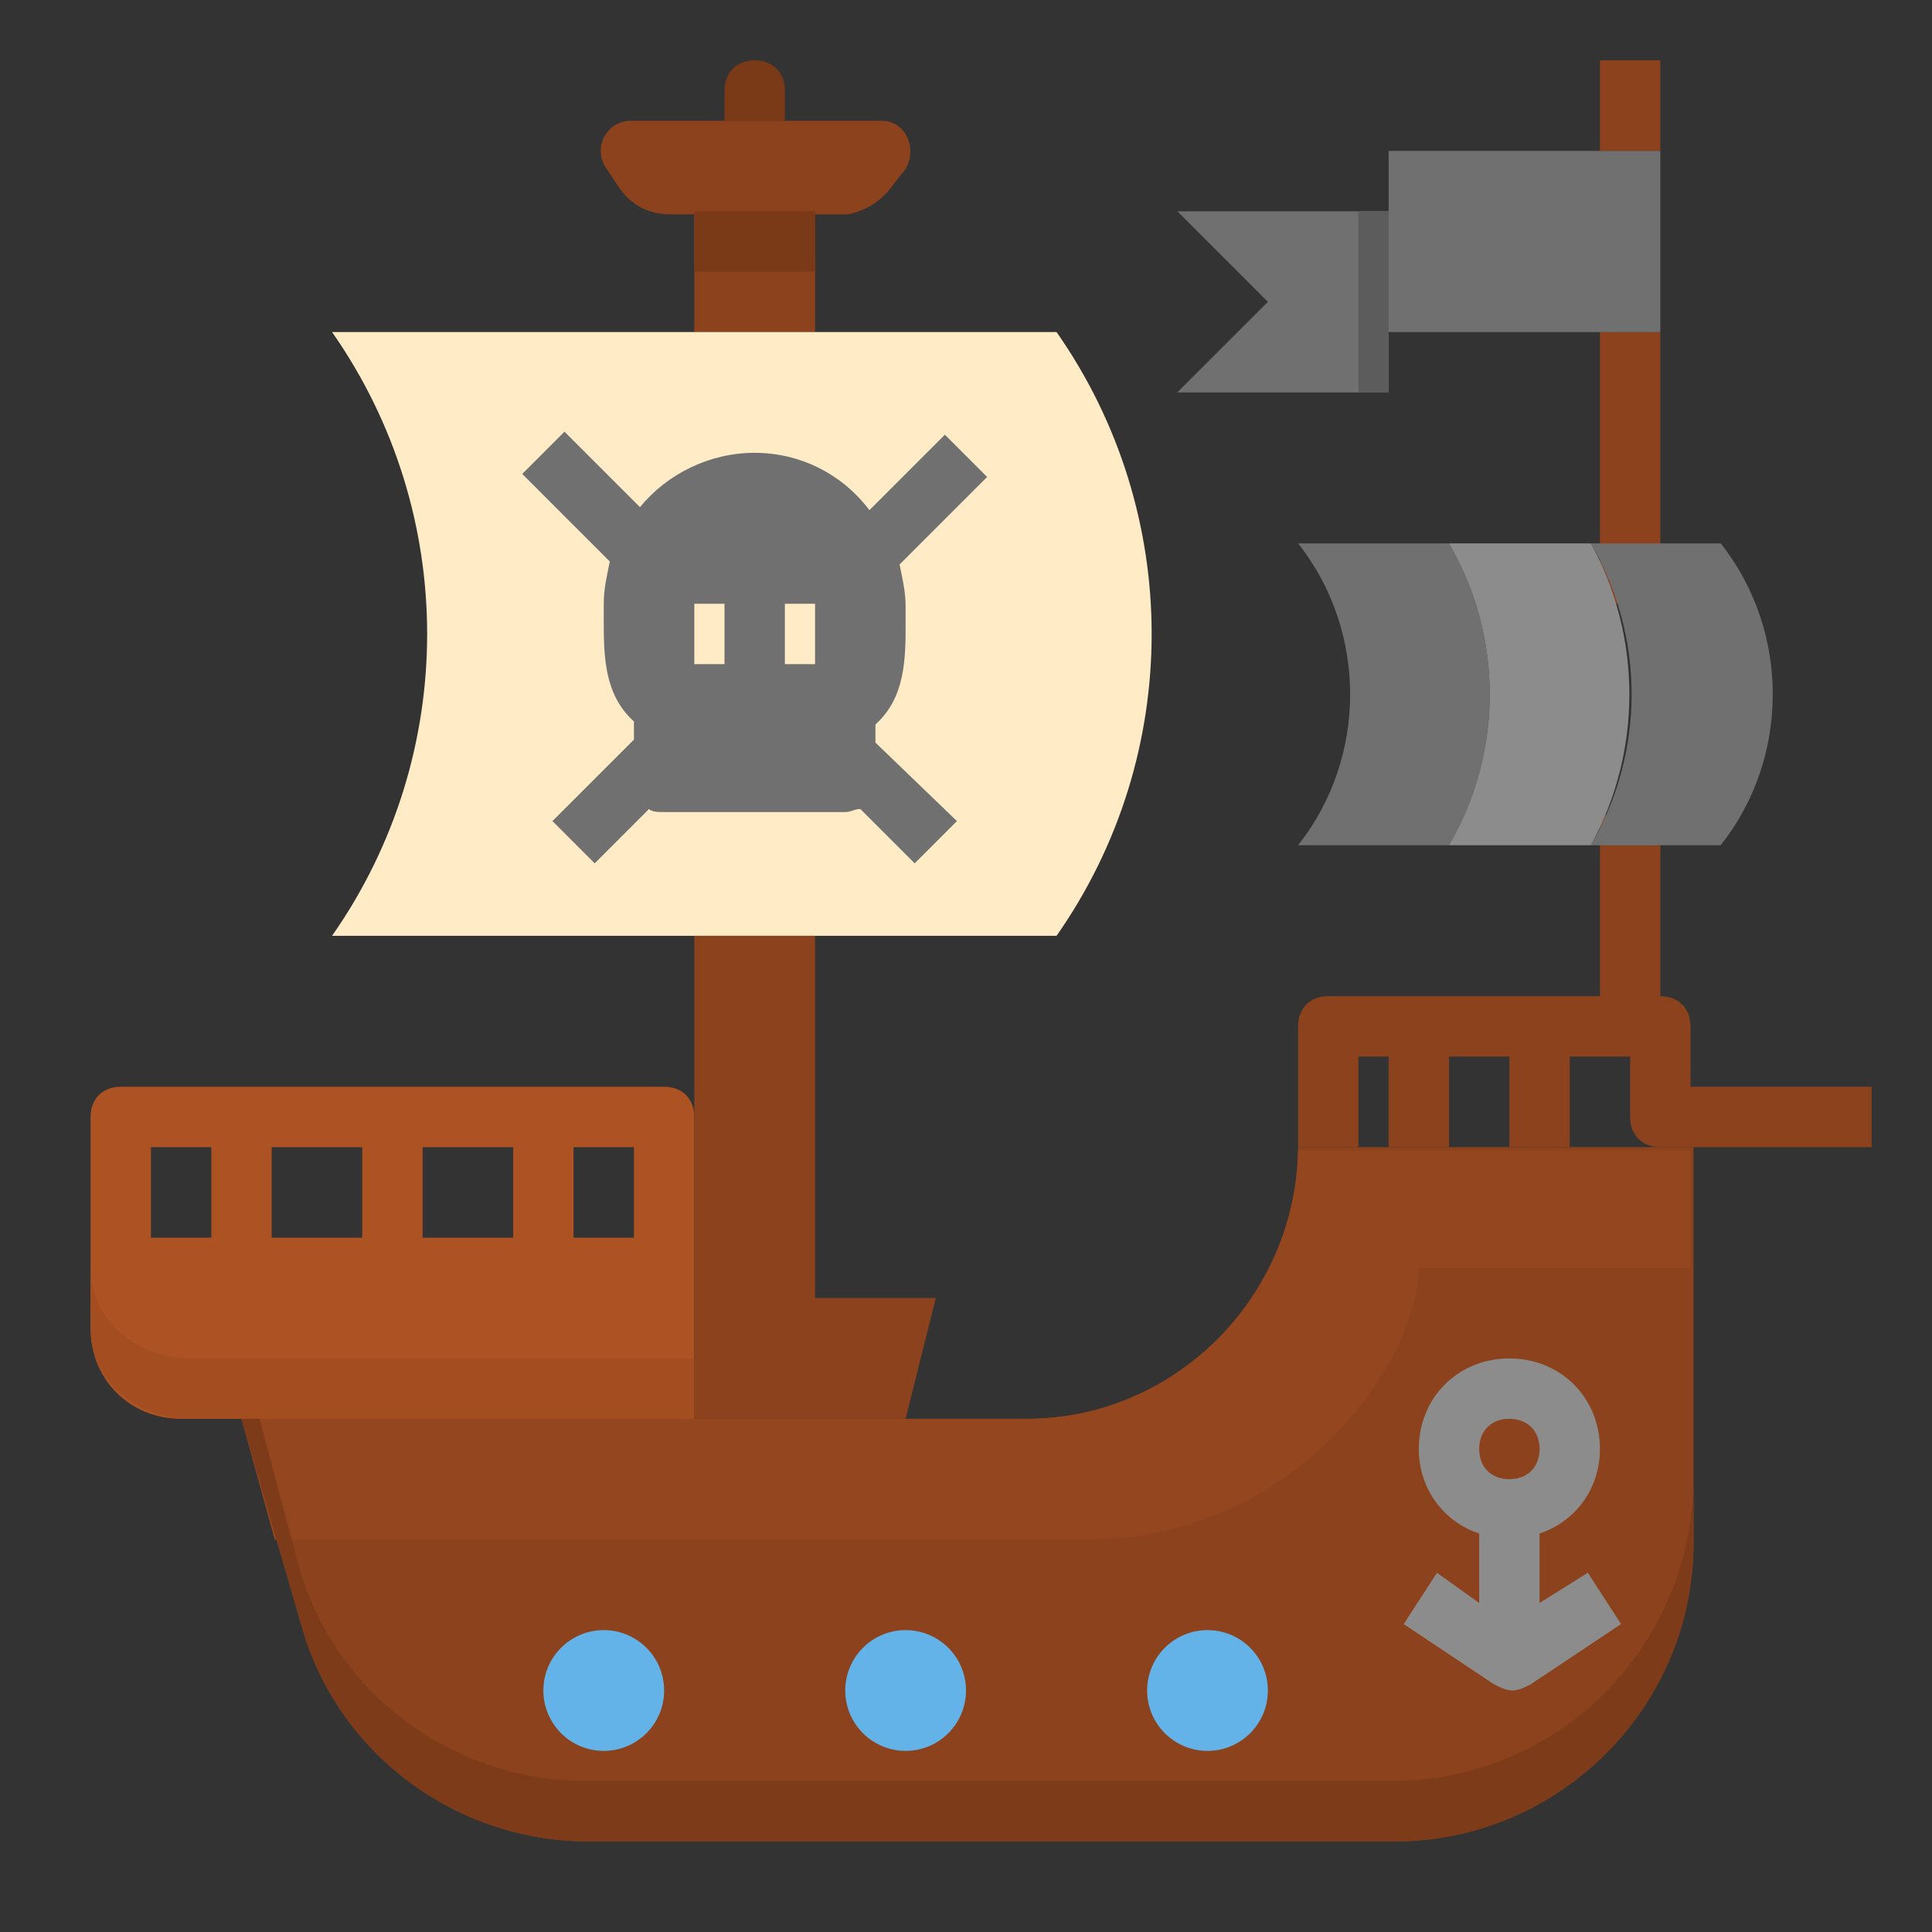 <?xml version="1.0" encoding="utf-8"?>
<!-- Generator: Adobe Illustrator 24.3.0, SVG Export Plug-In . SVG Version: 6.00 Build 0)  -->
<svg version="1.1" id="Layer_1" xmlns="http://www.w3.org/2000/svg" xmlns:xlink="http://www.w3.org/1999/xlink" x="0px" y="0px"
	 viewBox="0 0 64 64" enable-background="new 0 0 64 64" xml:space="preserve">
<rect x="0" y="0" width="64" height="64" fill="#333333" stroke="none"/>
<path fill="#8C421C" d="M56,36v-2c0-0.6-0.4-1-1-1v-6h-2v6h-9c-0.6,0-1,0.4-1,1v4h2v-3h1v3h2v-3h2v3h2v-3h2v2c0,0.6,0.4,1,1,1h7v-2
	H56z"/>
<rect x="53" y="11" fill="#8C421C" width="2" height="9"/>
<rect x="53" y="2" fill="#8C421C" width="2" height="3"/>
<rect x="23" y="7" fill="#8C421C" width="4" height="4"/>
<path fill="#AD5223" d="M22,36H4c-0.6,0-1,0.4-1,1v4v0.2V44c0,1.7,1.3,3,3,3h17V37C23,36.4,22.6,36,22,36z M7,41H5v-3h2V41z M12,41
	H9v-3h3V41z M17,41h-3v-3h3V41z M21,41h-2v-3h2V41z"/>
<polygon fill="#707070" points="39,7 42,10 39,13 46,13 46,11 46,7 "/>
<path fill="#8C421C" d="M43,38c0,5-4,9-9,9H8l2,6.9c1.2,4.2,5.1,7.1,9.5,7.1h26.7c5.4,0,9.9-4.4,9.9-9.9V38H43z"/>
<path fill="#707070" d="M48,18h-5c2.3,2.9,2.3,7.1,0,10h5C49.8,24.9,49.8,21.1,48,18z"/>
<path fill="#707070" d="M57,18h-3h-1.3c1.8,3.1,1.8,6.9,0,10H54h3C59.3,25.1,59.3,20.9,57,18z"/>
<path fill="#8C8C8C" d="M52.7,18H48c1.8,3.1,1.8,6.9,0,10h4.7C54.4,24.9,54.4,21.1,52.7,18z"/>
<polygon fill="#707070" points="55,5 54,5 46,5 46,7 46,11 54,11 55,11 "/>
<path fill="#8C421C" d="M29.6,6.1L30,5.6c0.4-0.7,0-1.6-0.8-1.6h-8.3c-0.8,0-1.3,0.9-0.8,1.6l0.4,0.6c0.4,0.6,1,0.9,1.7,0.9h5.9
	C28.6,7,29.2,6.7,29.6,6.1z"/>
<circle fill="#64B3E8" cx="20" cy="56" r="2"/>
<circle fill="#64B3E8" cx="30" cy="56" r="2"/>
<circle fill="#64B3E8" cx="40" cy="56" r="2"/>
<path fill="#94461E" d="M34,47H8l1.1,4l0,0H36c7,0,11-6,11-9h9v-3.9H43C42.9,43,38.9,47,34,47z"/>
<path fill="#A34D21" d="M6.3,45C4.5,45,3,43.7,3,42v2c0,1.7,1.5,3,3.3,3H23v-2H6.3z"/>
<path fill="#7D3B19" d="M46.1,59H19.4c-4.4,0-8.3-2.9-9.5-7.1L8.6,47H8l2,6.9c1.2,4.2,5.1,7.1,9.5,7.1h26.7c5.4,0,9.9-4.4,9.9-9.9
	v-2C56,54.6,51.6,59,46.1,59z"/>
<path fill="#8C8C8C" d="M51,53.1v-2.3c1.2-0.4,2-1.5,2-2.8c0-1.7-1.3-3-3-3s-3,1.3-3,3c0,1.3,0.8,2.4,2,2.8v2.3l-1.4-1l-1.1,1.7l3,2
	c0.2,0.1,0.4,0.2,0.6,0.2s0.4-0.1,0.6-0.2l3-2l-1.1-1.7L51,53.1z M50,47c0.6,0,1,0.4,1,1s-0.4,1-1,1s-1-0.4-1-1S49.4,47,50,47z"/>
<path fill="#7A3A18" d="M25,2L25,2c-0.6,0-1,0.4-1,1v1h2V3C26,2.4,25.6,2,25,2z"/>
<rect x="23" y="7" fill="#7A3A18" width="4" height="2"/>
<path fill="#FFECC7" d="M35,11H11c4.2,6,4.2,14,0,20h24C39.2,25,39.2,17,35,11z"/>
<path fill="#707070" d="M29,24c1-0.9,1-2.2,1-3.4l0-0.5c0-0.5-0.1-0.9-0.2-1.4l2.9-2.9l-1.4-1.4l-2.5,2.5C27.9,15.7,26.5,15,25,15
	s-2.9,0.7-3.8,1.8l-2.5-2.5l-1.4,1.4l2.9,2.9C20.1,19.1,20,19.5,20,20l0,0.5c0,1.2,0,2.5,1,3.4v0.6l-2.7,2.7l1.4,1.4l1.8-1.8
	c0.1,0.1,0.3,0.1,0.5,0.1h6c0.2,0,0.3-0.1,0.5-0.1l1.8,1.8l1.4-1.4L29,24.6V24z M24,20v2h-1v-2H24z M26,22v-2h1v2H26z"/>
<polygon fill="#8C421C" points="27,43 27,31 23,31 23,47 30,47 31,43 "/>
<rect x="45" y="7" fill="#5C5C5C" width="1" height="6"/>
</svg>
